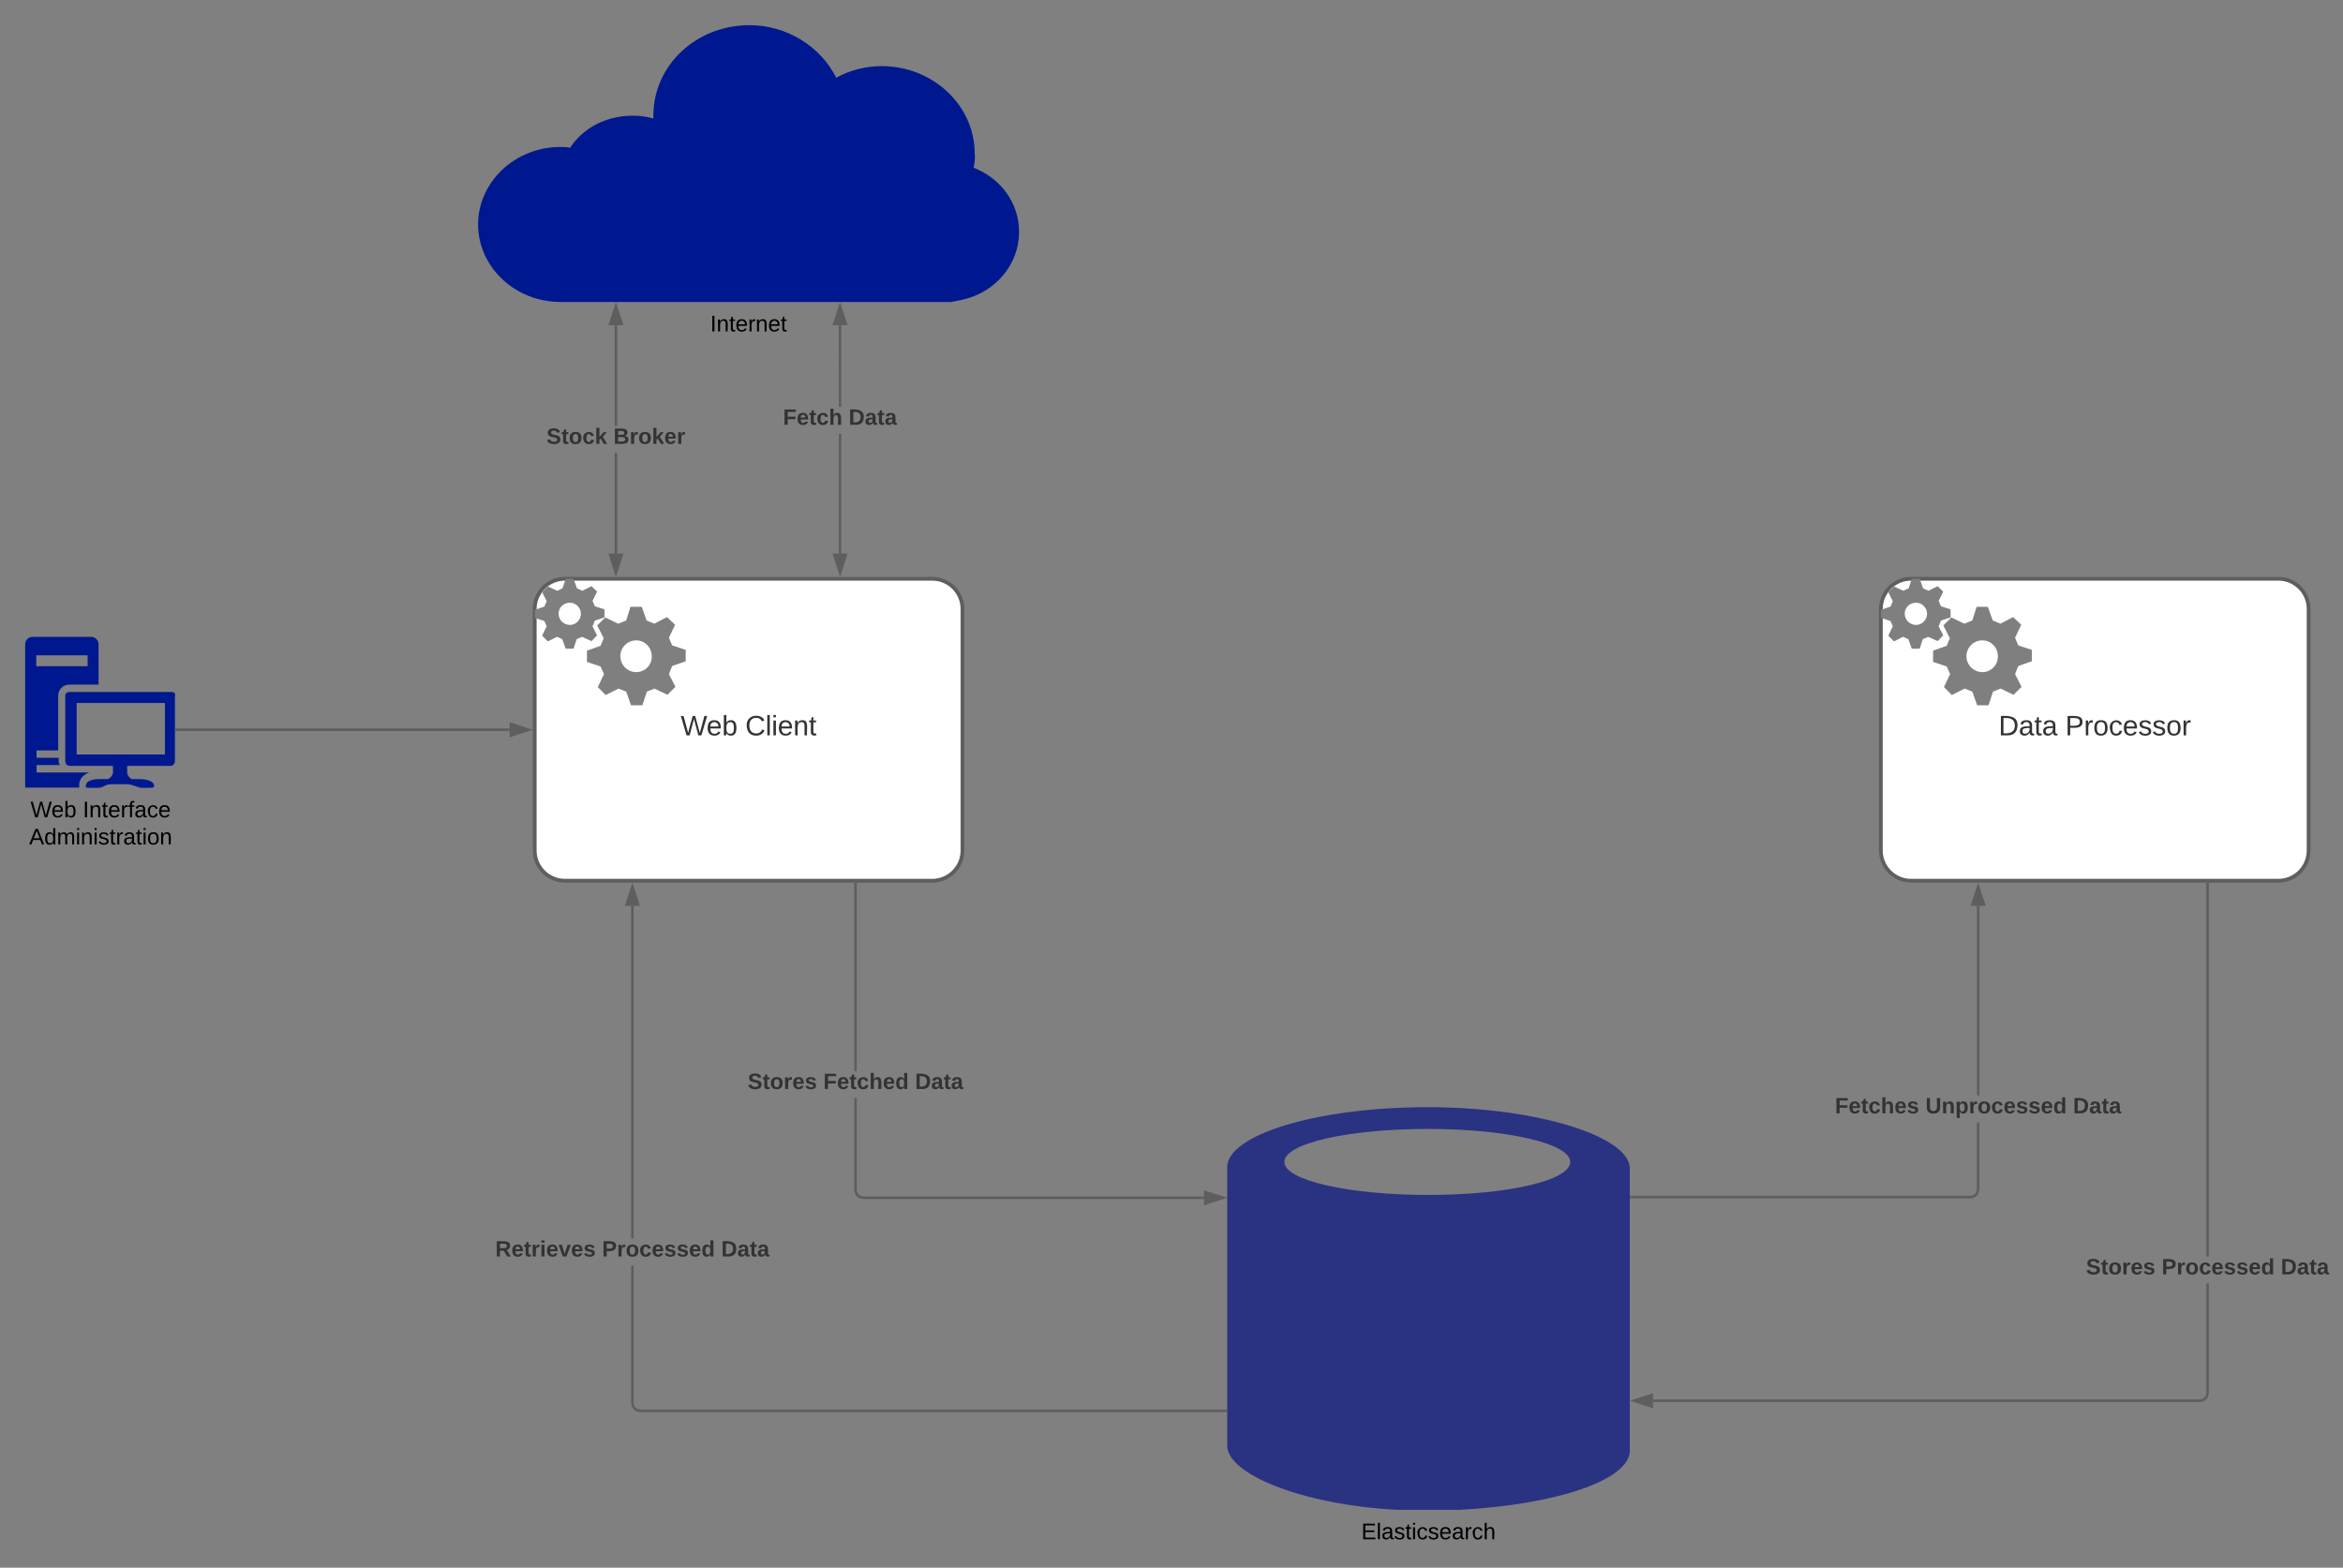 <svg xmlns="http://www.w3.org/2000/svg" xmlns:xlink="http://www.w3.org/1999/xlink" xmlns:lucid="lucid" width="1862.31" height="1246"><rect width="100%" height="100%" fill="#808080" stroke="none"/><g transform="translate(200 0)" lucid:page-tab-id="0_0"><path d="M573.88 133.3c21.93 8.58 36.12 28.38 36.12 51.04 0 25.96-18.92 48.18-45.15 53.9l-8.6 1.76h-310.9c-36.1 0-65.35-27.94-65.35-61.6s29.24-61.6 65.36-61.6c3 0 4.73 0 7.74.66 10.75-16.28 29.24-25.52 49.88-25.52 5.6 0 10.75.66 16.34 2.2v-2.2C319.32 51.9 353.3 20 395.86 20c29.24 0 56.33 16.72 68.8 41.8 10.75-5.94 23.22-9.24 36.12-9.24 40.85 0 73.96 31.24 73.96 69.52.43 3.52 0 7.04-.86 11.22z" stroke="#000" stroke-opacity="0" fill="#00188f"/><use xlink:href="#a" transform="matrix(1,0,0,1,150,249) translate(214.525 14.4)"/><path d="M290.55 440h-2v-80.08h2zm0-101.42h-2V258.5h2zM289.55 455.26L284.9 441h9.28z" fill="#5e5e5e"/><path d="M289.55 458.5l-6-18.5h12zM286.3 442l3.25 10.03L292.8 442zM294.18 257.5h-9.27l4.65-14.26z" fill="#5e5e5e"/><path d="M295.56 258.5h-12.02l6-18.5zm-9.27-2h6.5l-3.25-10.03z" fill="#5e5e5e"/><use xlink:href="#b" transform="matrix(1,0,0,1,234.338,338.583) translate(0 14.222)"/><use xlink:href="#c" transform="matrix(1,0,0,1,234.338,338.583) translate(53.235 14.222)"/><path d="M468.72 349.26V440h-2v-95.26h2zm0-25.86h-2l-.03-64.9h2zM467.72 455.26L463.1 441h9.26z" fill="#5e5e5e"/><path d="M467.72 458.5l-6-18.5h12zm-3.26-16.5l3.26 10.03 3.26-10.03zM472.33 257.5h-9.27l4.63-14.26z" fill="#5e5e5e"/><path d="M473.7 258.5h-12.02l6-18.5zm-9.27-2h6.52l-3.26-10.03z" fill="#5e5e5e"/><use xlink:href="#d" transform="matrix(1,0,0,1,422.382,323.404) translate(0 14.222)"/><use xlink:href="#e" transform="matrix(1,0,0,1,422.382,323.404) translate(52.198 14.222)"/><path d="M541.02 460c13.25 0 24 10.75 24 24v192c0 13.25-10.75 24-24 24h-292c-13.26 0-24-10.75-24-24V484c0-13.25 10.74-24 24-24z" stroke="#5e5e5e" stroke-width="3" fill="#fff"/><use xlink:href="#f" transform="matrix(1,0,0,1,245.018,460) translate(96.019 124.444)"/><use xlink:href="#g" transform="matrix(1,0,0,1,245.018,460) translate(147.377 124.444)"/><path d="M252.98 496.7c-4.92 0-9-4.02-9-8.95 0-4.92 4.08-8.74 9-8.74 4.68 0 8.76 4.03 8.76 8.75 0 4.93-4.08 8.95-8.76 8.95zm17.16-30.77l-7.32 3.62-4.2-1.9-2.76-7.65h-6.24l-2.52 7.64-4.2 1.9-7.44-3.4-4.56 4.42 3.6 7.24-1.8 4.32-7.68 2.62v6.33l7.68 2.52 1.8 4.2-3.6 7.45 4.56 4.53 7.2-3.62 4.2 1.8 2.76 7.65h6.24l2.52-7.63 4.32-1.8 7.44 3.4 4.44-4.52-3.6-7.24 1.8-4.52 7.68-2.6v-6.35l-7.68-2.5-1.8-4.23 3.6-7.44-4.44-4.23z" stroke="#000" stroke-opacity="0" fill="#7f7f7f"/><path d="M305.66 534.2c-6.96 0-12.6-5.72-12.6-12.66s5.64-12.57 12.6-12.57 12.36 5.63 12.36 12.57c.24 7.04-5.4 12.67-12.36 12.67zm24.48-43.73l-10.08 5.23-6.12-2.52-3.84-10.86h-9l-3.36 10.86-6.36 2.52-10.32-4.93-6.36 6.34 5.16 10.16-2.52 6.04-10.8 3.82v8.95l10.8 3.62 2.76 6.02-4.92 10.36 6.24 6.33 10.2-5.12 6.12 2.42 3.84 10.86h9l3.6-10.86 6-2.42 10.32 4.93 6.36-6.32-5.16-10.16 2.52-6.34 10.8-3.82v-9.05l-10.8-3.6-2.52-6.04 4.92-10.36-6.48-6.03z" stroke="#000" stroke-opacity="0" fill="#7f7f7f"/><path d="M1610.98 460c13.26 0 24 10.75 24 24v192c0 13.25-10.74 24-24 24h-292c-13.25 0-24-10.75-24-24V484c0-13.25 10.75-24 24-24z" stroke="#5e5e5e" stroke-width="3" fill="#fff"/><use xlink:href="#h" transform="matrix(1,0,0,1,1314.982,460) translate(73.549 124.444)"/><use xlink:href="#i" transform="matrix(1,0,0,1,1314.982,460) translate(126.574 124.444)"/><path d="M1322.94 496.7c-4.92 0-9-4.02-9-8.95 0-4.92 4.08-8.74 9-8.74 4.68 0 8.76 4.03 8.76 8.75 0 4.93-4.08 8.95-8.76 8.95zm17.16-30.77l-7.32 3.62-4.2-1.9-2.76-7.65h-6.24l-2.52 7.64-4.2 1.9-7.44-3.4-4.56 4.42 3.6 7.24-1.8 4.32-7.68 2.62v6.33l7.68 2.52 1.8 4.2-3.6 7.45 4.56 4.53 7.2-3.62 4.2 1.8 2.76 7.65h6.24l2.52-7.63 4.32-1.8 7.44 3.4 4.44-4.52-3.6-7.24 1.8-4.52 7.68-2.6v-6.35l-7.68-2.5-1.8-4.23 3.6-7.44-4.44-4.23z" stroke="#000" stroke-opacity="0" fill="#7f7f7f"/><path d="M1375.62 534.2c-6.96 0-12.6-5.72-12.6-12.66s5.64-12.57 12.6-12.57 12.36 5.63 12.36 12.57c.24 7.04-5.4 12.67-12.36 12.67zm24.48-43.73l-10.08 5.23-6.12-2.52-3.84-10.86h-9l-3.36 10.86-6.36 2.52-10.32-4.93-6.36 6.34 5.16 10.16-2.52 6.04-10.8 3.82v8.95l10.8 3.62 2.76 6.02-4.92 10.36 6.24 6.33 10.2-5.12 6.12 2.42 3.84 10.86h9l3.6-10.86 6-2.42 10.32 4.93 6.36-6.32-5.16-10.16 2.52-6.34 10.8-3.82v-9.05l-10.8-3.6-2.52-6.04 4.92-10.36-6.48-6.03z" stroke="#000" stroke-opacity="0" fill="#7f7f7f"/><path d="M935.1 949.76c-62.7 0-114.23-11.52-114.23-26.24 0-14.72 50.56-26.24 114.24-26.24 62.4 0 112.97 11.52 112.97 26.24 0 14.72-49.6 26.24-112.96 26.24zm-159.67 151.36v48c0 22.08 58.24 46.72 134.72 50.88h50.56c76.5-4.16 134.73-23.68 134.73-47.04V928.64c0-24.96-72.32-48.64-160.64-48.64-88.33 0-159.37 22.08-159.37 47.68v173.44z" stroke="#000" stroke-opacity="0" fill="#2a3282"/><use xlink:href="#j" transform="matrix(1,0,0,1,745.433,1209) translate(136.575 14.4)"/><path class="lucid-link lucid-hotspot lucid-overlay-hotspot" d="M935.1 949.76c-62.7 0-114.23-11.52-114.23-26.24 0-14.72 50.56-26.24 114.24-26.24 62.4 0 112.97 11.52 112.97 26.24 0 14.72-49.6 26.24-112.96 26.24zm-159.67 151.36v48c0 22.08 58.24 46.72 134.72 50.88h50.56c76.5-4.16 134.73-23.68 134.73-47.04V928.64c0-24.96-72.32-48.64-160.64-48.64-88.33 0-159.37 22.08-159.37 47.68v173.44z" fill="none"/><path d="M1373.32 945.63l-.93 3.42-2.54 2.53-3.4.92h-270.03v-2h269.75l2.65-.7 1.77-1.8.72-2.63V892h2zm0-74.96h-2V720h2z" fill="#5e5e5e"/><path d="M1096.46 952.5h-1.03v-2h1.03zM1376.95 719h-9.27l4.64-14.26z" fill="#5e5e5e"/><path d="M1378.33 720h-12.03l6.02-18.5zm-9.27-2h6.5l-3.24-10.03z" fill="#5e5e5e"/><use xlink:href="#k" transform="matrix(1,0,0,1,1258.488,870.667) translate(0 14.222)"/><use xlink:href="#l" transform="matrix(1,0,0,1,1258.488,870.667) translate(71.951 14.222)"/><use xlink:href="#m" transform="matrix(1,0,0,1,1258.488,870.667) translate(189.235 14.222)"/><path d="M481 945.87l.7 2.64 1.8 1.8 2.63.7h270.8v2H485.87l-3.42-.92-2.53-2.53-.92-3.42v-73.45h2zm0-94.52h-2V702.5h2z" fill="#5e5e5e"/><path d="M481 702.53h-2v-1.03h2zM772.2 952l-14.27 4.64v-9.28z" fill="#5e5e5e"/><path d="M775.43 952l-18.5 6v-12zm-16.5 3.26l10.03-3.26-10.03-3.26z" fill="#5e5e5e"/><use xlink:href="#n" transform="matrix(1,0,0,1,394.272,851.351) translate(0 14.222)"/><use xlink:href="#o" transform="matrix(1,0,0,1,394.272,851.351) translate(60.148 14.222)"/><use xlink:href="#m" transform="matrix(1,0,0,1,394.272,851.351) translate(133.037 14.222)"/><path d="M303.67 1115.2l.7 2.64 1.8 1.78 2.63.7h465.63v2h-465.9l-3.4-.9-2.54-2.54-.93-3.4v-109.7h2zm0-130.76h-2V720h2zM307.3 719h-9.27l4.64-14.26z" fill="#5e5e5e"/><path d="M308.68 720h-12.03l6.02-18.5zm-9.27-2h6.53l-3.26-10.03zM775.43 1122.33h-1.02v-2h1.03z" fill="#5e5e5e"/><use xlink:href="#p" transform="matrix(1,0,0,1,193.679,984.444) translate(0 14.222)"/><use xlink:href="#q" transform="matrix(1,0,0,1,193.679,984.444) translate(84.84 14.222)"/><use xlink:href="#m" transform="matrix(1,0,0,1,193.679,984.444) translate(179.556 14.222)"/><path d="M1555.67 1107.47l-.93 3.4-2.53 2.54-3.4.93h-434.87v-2h434.6l2.65-.7 1.77-1.8.72-2.63V1020h2zm0-108.8h-2V702.5h2z" fill="#5e5e5e"/><path d="M1555.67 702.53h-2v-1.03h2zM1112.93 1117.97l-14.26-4.64 14.26-4.63z" fill="#5e5e5e"/><path d="M1113.93 1119.35l-18.5-6.02 18.5-6zm-12.02-6.02l10.03 3.26v-6.53z" fill="#5e5e5e"/><g><use xlink:href="#n" transform="matrix(1,0,0,1,1458.025,998.667) translate(0 14.222)"/><use xlink:href="#q" transform="matrix(1,0,0,1,1458.025,998.667) translate(60.148 14.222)"/><use xlink:href="#m" transform="matrix(1,0,0,1,1458.025,998.667) translate(154.864 14.222)"/></g><path d="M-63.2 550h-81.96c-1.43 0-2.98 1.2-2.98 2.88v52.08c0 1.44 1.2 3.72 2.98 3.72h34.96v5.52c0 1.8-2.63 5.04-4.66 5.04h-5.84c-6.45 0-11.1 1.68-11.1 5.28 0 1.68-.24 1.68 6.1 1.68h3.2c5.02 0 5.85-2.88 10.86-2.88h12.53c4.88 0 8.7 2.88 11.92 2.88h3.22c6.45 0 6.45-.24 6.45-1.68 0-3.24-5.02-5.28-11.35-5.28h-5.96c-1.68 0-4.07-3.24-4.07-5.04v-5.52h35.08c1.44 0 2.87-2.04 2.87-3.72v-52.08c.72-1.44-.48-2.88-2.27-2.88zm-5.72 49.68h-70.16v-40.92h70.16v40.92z" stroke="#000" stroke-opacity="0" fill="#00188f"/><path d="M-153.75 596.44v-43.56c0-4.68 3.82-8.76 8.83-8.76h23.26v-32.04c0-3.24-2.62-5.88-5.84-5.88h-46.65c-3.23 0-5.85 2.64-5.85 5.88v113.88h42.95v-2.04c0-2.04.6-7.32 8.1-9.96h-41.99v-5.88h18.5c-.73-1.2-.96-2.64-.96-3.72v-2.04h-17.53v-5.88h17.18zm-17.42-75.6h40.8v8.64h-40.8v-8.64z" stroke="#000" stroke-opacity="0" fill="#00188f"/><g><use xlink:href="#r" transform="matrix(1,0,0,1,-210,635.2) translate(34.225 14.4)"/><use xlink:href="#s" transform="matrix(1,0,0,1,-210,635.2) translate(75.825 14.4)"/><use xlink:href="#t" transform="matrix(1,0,0,1,-210,635.2) translate(33.125 36)"/></g><path d="M-59.93 580h264.95" stroke="#5e5e5e" stroke-width="2" fill="none"/><path d="M-59.9 581h-1.03v-2h1.03z" fill="#5e5e5e"/><path d="M220.28 580l-14.26 4.64v-9.28z" stroke="#5e5e5e" stroke-width="2" fill="#5e5e5e"/><defs><path d="M33 0v-248h34V0H33" id="u"/><path d="M117-194c89-4 53 116 60 194h-32v-121c0-31-8-49-39-48C34-167 62-67 57 0H25l-1-190h30c1 10-1 24 2 32 11-22 29-35 61-36" id="v"/><path d="M59-47c-2 24 18 29 38 22v24C64 9 27 4 27-40v-127H5v-23h24l9-43h21v43h35v23H59v120" id="w"/><path d="M100-194c63 0 86 42 84 106H49c0 40 14 67 53 68 26 1 43-12 49-29l28 8c-11 28-37 45-77 45C44 4 14-33 15-96c1-61 26-98 85-98zm52 81c6-60-76-77-97-28-3 7-6 17-6 28h103" id="x"/><path d="M114-163C36-179 61-72 57 0H25l-1-190h30c1 12-1 29 2 39 6-27 23-49 58-41v29" id="y"/><g id="a"><use transform="matrix(0.05,0,0,0.05,0,0)" xlink:href="#u"/><use transform="matrix(0.05,0,0,0.05,5,0)" xlink:href="#v"/><use transform="matrix(0.05,0,0,0.05,15,0)" xlink:href="#w"/><use transform="matrix(0.05,0,0,0.05,20,0)" xlink:href="#x"/><use transform="matrix(0.05,0,0,0.05,30,0)" xlink:href="#y"/><use transform="matrix(0.05,0,0,0.05,35.95,0)" xlink:href="#v"/><use transform="matrix(0.05,0,0,0.05,45.95,0)" xlink:href="#x"/><use transform="matrix(0.05,0,0,0.05,55.95,0)" xlink:href="#w"/></g><path fill="#333" d="M169-182c-1-43-94-46-97-3 18 66 151 10 154 114 3 95-165 93-204 36-6-8-10-19-12-30l50-8c3 46 112 56 116 5-17-69-150-10-154-114-4-87 153-88 188-35 5 8 8 18 10 28" id="z"/><path fill="#333" d="M115-3C79 11 28 4 28-45v-112H4v-33h27l15-45h31v45h36v33H77v99c-1 23 16 31 38 25v30" id="A"/><path fill="#333" d="M110-194c64 0 96 36 96 99 0 64-35 99-97 99-61 0-95-36-95-99 0-62 34-99 96-99zm-1 164c35 0 45-28 45-65 0-40-10-65-43-65-34 0-45 26-45 65 0 36 10 65 43 65" id="B"/><path fill="#333" d="M190-63c-7 42-38 67-86 67-59 0-84-38-90-98-12-110 154-137 174-36l-49 2c-2-19-15-32-35-32-30 0-35 28-38 64-6 74 65 87 74 30" id="C"/><path fill="#333" d="M147 0L96-86 75-71V0H25v-261h50v150l67-79h53l-66 74L201 0h-54" id="D"/><g id="b"><use transform="matrix(0.049,0,0,0.049,0,0)" xlink:href="#z"/><use transform="matrix(0.049,0,0,0.049,11.852,0)" xlink:href="#A"/><use transform="matrix(0.049,0,0,0.049,17.728,0)" xlink:href="#B"/><use transform="matrix(0.049,0,0,0.049,28.543,0)" xlink:href="#C"/><use transform="matrix(0.049,0,0,0.049,38.42,0)" xlink:href="#D"/></g><path fill="#333" d="M182-130c37 4 62 22 62 59C244 23 116-4 24 0v-248c84 5 203-23 205 63 0 31-19 50-47 55zM76-148c40-3 101 13 101-30 0-44-60-28-101-31v61zm0 110c48-3 116 14 116-37 0-48-69-32-116-35v72" id="E"/><path fill="#333" d="M135-150c-39-12-60 13-60 57V0H25l-1-190h47c2 13-1 29 3 40 6-28 27-53 61-41v41" id="F"/><path fill="#333" d="M185-48c-13 30-37 53-82 52C43 2 14-33 14-96s30-98 90-98c62 0 83 45 84 108H66c0 31 8 55 39 56 18 0 30-7 34-22zm-45-69c5-46-57-63-70-21-2 6-4 13-4 21h74" id="G"/><g id="c"><use transform="matrix(0.049,0,0,0.049,0,0)" xlink:href="#E"/><use transform="matrix(0.049,0,0,0.049,12.79,0)" xlink:href="#F"/><use transform="matrix(0.049,0,0,0.049,19.704,0)" xlink:href="#B"/><use transform="matrix(0.049,0,0,0.049,30.519,0)" xlink:href="#D"/><use transform="matrix(0.049,0,0,0.049,40.395,0)" xlink:href="#G"/><use transform="matrix(0.049,0,0,0.049,50.272,0)" xlink:href="#F"/></g><path fill="#333" d="M76-208v77h127v40H76V0H24v-248h183v40H76" id="H"/><path fill="#333" d="M114-157C55-157 80-60 75 0H25v-261h50l-1 109c12-26 28-41 61-42 86-1 58 113 63 194h-50c-7-57 23-157-34-157" id="I"/><g id="d"><use transform="matrix(0.049,0,0,0.049,0,0)" xlink:href="#H"/><use transform="matrix(0.049,0,0,0.049,10.815,0)" xlink:href="#G"/><use transform="matrix(0.049,0,0,0.049,20.691,0)" xlink:href="#A"/><use transform="matrix(0.049,0,0,0.049,26.568,0)" xlink:href="#C"/><use transform="matrix(0.049,0,0,0.049,36.444,0)" xlink:href="#I"/></g><path fill="#333" d="M24-248c120-7 223 5 221 122C244-46 201 0 124 0H24v-248zM76-40c74 7 117-18 117-86 0-67-45-88-117-82v168" id="J"/><path fill="#333" d="M133-34C117-15 103 5 69 4 32 3 11-16 11-54c-1-60 55-63 116-61 1-26-3-47-28-47-18 1-26 9-28 27l-52-2c7-38 36-58 82-57s74 22 75 68l1 82c-1 14 12 18 25 15v27c-30 8-71 5-69-32zm-48 3c29 0 43-24 42-57-32 0-66-3-65 30 0 17 8 27 23 27" id="K"/><g id="e"><use transform="matrix(0.049,0,0,0.049,0,0)" xlink:href="#J"/><use transform="matrix(0.049,0,0,0.049,12.79,0)" xlink:href="#K"/><use transform="matrix(0.049,0,0,0.049,22.667,0)" xlink:href="#A"/><use transform="matrix(0.049,0,0,0.049,28.543,0)" xlink:href="#K"/></g><path fill="#333" d="M266 0h-40l-56-210L115 0H75L2-248h35L96-30l15-64 43-154h32l59 218 59-218h35" id="L"/><path fill="#333" d="M100-194c63 0 86 42 84 106H49c0 40 14 67 53 68 26 1 43-12 49-29l28 8c-11 28-37 45-77 45C44 4 14-33 15-96c1-61 26-98 85-98zm52 81c6-60-76-77-97-28-3 7-6 17-6 28h103" id="M"/><path fill="#333" d="M115-194c53 0 69 39 70 98 0 66-23 100-70 100C84 3 66-7 56-30L54 0H23l1-261h32v101c10-23 28-34 59-34zm-8 174c40 0 45-34 45-75 0-40-5-75-45-74-42 0-51 32-51 76 0 43 10 73 51 73" id="N"/><g id="f"><use transform="matrix(0.062,0,0,0.062,0,0)" xlink:href="#L"/><use transform="matrix(0.062,0,0,0.062,20.494,0)" xlink:href="#M"/><use transform="matrix(0.062,0,0,0.062,32.84,0)" xlink:href="#N"/></g><path fill="#333" d="M212-179c-10-28-35-45-73-45-59 0-87 40-87 99 0 60 29 101 89 101 43 0 62-24 78-52l27 14C228-24 195 4 139 4 59 4 22-46 18-125c-6-104 99-153 187-111 19 9 31 26 39 46" id="O"/><path fill="#333" d="M24 0v-261h32V0H24" id="P"/><path fill="#333" d="M24-231v-30h32v30H24zM24 0v-190h32V0H24" id="Q"/><path fill="#333" d="M117-194c89-4 53 116 60 194h-32v-121c0-31-8-49-39-48C34-167 62-67 57 0H25l-1-190h30c1 10-1 24 2 32 11-22 29-35 61-36" id="R"/><path fill="#333" d="M59-47c-2 24 18 29 38 22v24C64 9 27 4 27-40v-127H5v-23h24l9-43h21v43h35v23H59v120" id="S"/><g id="g"><use transform="matrix(0.062,0,0,0.062,0,0)" xlink:href="#O"/><use transform="matrix(0.062,0,0,0.062,15.988,0)" xlink:href="#P"/><use transform="matrix(0.062,0,0,0.062,20.864,0)" xlink:href="#Q"/><use transform="matrix(0.062,0,0,0.062,25.741,0)" xlink:href="#M"/><use transform="matrix(0.062,0,0,0.062,38.086,0)" xlink:href="#R"/><use transform="matrix(0.062,0,0,0.062,50.432,0)" xlink:href="#S"/></g><path fill="#333" d="M30-248c118-7 216 8 213 122C240-48 200 0 122 0H30v-248zM63-27c89 8 146-16 146-99s-60-101-146-95v194" id="T"/><path fill="#333" d="M141-36C126-15 110 5 73 4 37 3 15-17 15-53c-1-64 63-63 125-63 3-35-9-54-41-54-24 1-41 7-42 31l-33-3c5-37 33-52 76-52 45 0 72 20 72 64v82c-1 20 7 32 28 27v20c-31 9-61-2-59-35zM48-53c0 20 12 33 32 33 41-3 63-29 60-74-43 2-92-5-92 41" id="U"/><g id="h"><use transform="matrix(0.062,0,0,0.062,0,0)" xlink:href="#T"/><use transform="matrix(0.062,0,0,0.062,15.988,0)" xlink:href="#U"/><use transform="matrix(0.062,0,0,0.062,28.333,0)" xlink:href="#S"/><use transform="matrix(0.062,0,0,0.062,34.506,0)" xlink:href="#U"/></g><path fill="#333" d="M30-248c87 1 191-15 191 75 0 78-77 80-158 76V0H30v-248zm33 125c57 0 124 11 124-50 0-59-68-47-124-48v98" id="V"/><path fill="#333" d="M114-163C36-179 61-72 57 0H25l-1-190h30c1 12-1 29 2 39 6-27 23-49 58-41v29" id="W"/><path fill="#333" d="M100-194c62-1 85 37 85 99 1 63-27 99-86 99S16-35 15-95c0-66 28-99 85-99zM99-20c44 1 53-31 53-75 0-43-8-75-51-75s-53 32-53 75 10 74 51 75" id="X"/><path fill="#333" d="M96-169c-40 0-48 33-48 73s9 75 48 75c24 0 41-14 43-38l32 2c-6 37-31 61-74 61-59 0-76-41-82-99-10-93 101-131 147-64 4 7 5 14 7 22l-32 3c-4-21-16-35-41-35" id="Y"/><path fill="#333" d="M135-143c-3-34-86-38-87 0 15 53 115 12 119 90S17 21 10-45l28-5c4 36 97 45 98 0-10-56-113-15-118-90-4-57 82-63 122-42 12 7 21 19 24 35" id="Z"/><g id="i"><use transform="matrix(0.062,0,0,0.062,0,0)" xlink:href="#V"/><use transform="matrix(0.062,0,0,0.062,14.815,0)" xlink:href="#W"/><use transform="matrix(0.062,0,0,0.062,22.16,0)" xlink:href="#X"/><use transform="matrix(0.062,0,0,0.062,34.506,0)" xlink:href="#Y"/><use transform="matrix(0.062,0,0,0.062,45.617,0)" xlink:href="#M"/><use transform="matrix(0.062,0,0,0.062,57.963,0)" xlink:href="#Z"/><use transform="matrix(0.062,0,0,0.062,69.074,0)" xlink:href="#Z"/><use transform="matrix(0.062,0,0,0.062,80.185,0)" xlink:href="#X"/><use transform="matrix(0.062,0,0,0.062,92.531,0)" xlink:href="#W"/></g><path d="M30 0v-248h187v28H63v79h144v27H63v87h162V0H30" id="aa"/><path d="M24 0v-261h32V0H24" id="ab"/><path d="M141-36C126-15 110 5 73 4 37 3 15-17 15-53c-1-64 63-63 125-63 3-35-9-54-41-54-24 1-41 7-42 31l-33-3c5-37 33-52 76-52 45 0 72 20 72 64v82c-1 20 7 32 28 27v20c-31 9-61-2-59-35zM48-53c0 20 12 33 32 33 41-3 63-29 60-74-43 2-92-5-92 41" id="ac"/><path d="M135-143c-3-34-86-38-87 0 15 53 115 12 119 90S17 21 10-45l28-5c4 36 97 45 98 0-10-56-113-15-118-90-4-57 82-63 122-42 12 7 21 19 24 35" id="ad"/><path d="M24-231v-30h32v30H24zM24 0v-190h32V0H24" id="ae"/><path d="M96-169c-40 0-48 33-48 73s9 75 48 75c24 0 41-14 43-38l32 2c-6 37-31 61-74 61-59 0-76-41-82-99-10-93 101-131 147-64 4 7 5 14 7 22l-32 3c-4-21-16-35-41-35" id="af"/><path d="M106-169C34-169 62-67 57 0H25v-261h32l-1 103c12-21 28-36 61-36 89 0 53 116 60 194h-32v-121c2-32-8-49-39-48" id="ag"/><g id="j"><use transform="matrix(0.05,0,0,0.05,0,0)" xlink:href="#aa"/><use transform="matrix(0.05,0,0,0.05,12,0)" xlink:href="#ab"/><use transform="matrix(0.05,0,0,0.05,15.95,0)" xlink:href="#ac"/><use transform="matrix(0.05,0,0,0.05,25.95,0)" xlink:href="#ad"/><use transform="matrix(0.05,0,0,0.05,34.95,0)" xlink:href="#w"/><use transform="matrix(0.05,0,0,0.05,39.95,0)" xlink:href="#ae"/><use transform="matrix(0.05,0,0,0.05,43.9,0)" xlink:href="#af"/><use transform="matrix(0.05,0,0,0.05,52.9,0)" xlink:href="#ad"/><use transform="matrix(0.05,0,0,0.05,61.9,0)" xlink:href="#x"/><use transform="matrix(0.05,0,0,0.05,71.9,0)" xlink:href="#ac"/><use transform="matrix(0.05,0,0,0.05,81.9,0)" xlink:href="#y"/><use transform="matrix(0.05,0,0,0.05,87.85,0)" xlink:href="#af"/><use transform="matrix(0.05,0,0,0.05,96.85,0)" xlink:href="#ag"/></g><path fill="#333" d="M137-138c1-29-70-34-71-4 15 46 118 7 119 86 1 83-164 76-172 9l43-7c4 19 20 25 44 25 33 8 57-30 24-41C81-84 22-81 20-136c-2-80 154-74 161-7" id="ah"/><g id="k"><use transform="matrix(0.049,0,0,0.049,0,0)" xlink:href="#H"/><use transform="matrix(0.049,0,0,0.049,10.815,0)" xlink:href="#G"/><use transform="matrix(0.049,0,0,0.049,20.691,0)" xlink:href="#A"/><use transform="matrix(0.049,0,0,0.049,26.568,0)" xlink:href="#C"/><use transform="matrix(0.049,0,0,0.049,36.444,0)" xlink:href="#I"/><use transform="matrix(0.049,0,0,0.049,47.259,0)" xlink:href="#G"/><use transform="matrix(0.049,0,0,0.049,57.136,0)" xlink:href="#ah"/></g><path fill="#333" d="M238-95c0 69-44 99-111 99C63 4 22-25 22-93v-155h51v151c-1 38 19 59 55 60 90 1 49-130 58-211h52v153" id="ai"/><path fill="#333" d="M135-194c87-1 58 113 63 194h-50c-7-57 23-157-34-157-59 0-34 97-39 157H25l-1-190h47c2 12-1 28 3 38 12-26 28-41 61-42" id="aj"/><path fill="#333" d="M135-194c53 0 70 44 70 98 0 56-19 98-73 100-31 1-45-17-59-34 3 33 2 69 2 105H25l-1-265h48c2 10 0 23 3 31 11-24 29-35 60-35zM114-30c33 0 39-31 40-66 0-38-9-64-40-64-56 0-55 130 0 130" id="ak"/><path fill="#333" d="M88-194c31-1 46 15 58 34l-1-101h50l1 261h-48c-2-10 0-23-3-31C134-8 116 4 84 4 32 4 16-41 15-95c0-56 19-97 73-99zm17 164c33 0 40-30 41-66 1-37-9-64-41-64s-38 30-39 65c0 43 13 65 39 65" id="al"/><g id="l"><use transform="matrix(0.049,0,0,0.049,0,0)" xlink:href="#ai"/><use transform="matrix(0.049,0,0,0.049,12.79,0)" xlink:href="#aj"/><use transform="matrix(0.049,0,0,0.049,23.605,0)" xlink:href="#ak"/><use transform="matrix(0.049,0,0,0.049,34.42,0)" xlink:href="#F"/><use transform="matrix(0.049,0,0,0.049,41.333,0)" xlink:href="#B"/><use transform="matrix(0.049,0,0,0.049,52.148,0)" xlink:href="#C"/><use transform="matrix(0.049,0,0,0.049,62.025,0)" xlink:href="#G"/><use transform="matrix(0.049,0,0,0.049,71.901,0)" xlink:href="#ah"/><use transform="matrix(0.049,0,0,0.049,81.778,0)" xlink:href="#ah"/><use transform="matrix(0.049,0,0,0.049,91.654,0)" xlink:href="#G"/><use transform="matrix(0.049,0,0,0.049,101.531,0)" xlink:href="#al"/></g><g id="m"><use transform="matrix(0.049,0,0,0.049,0,0)" xlink:href="#J"/><use transform="matrix(0.049,0,0,0.049,12.79,0)" xlink:href="#K"/><use transform="matrix(0.049,0,0,0.049,22.667,0)" xlink:href="#A"/><use transform="matrix(0.049,0,0,0.049,28.543,0)" xlink:href="#K"/></g><g id="n"><use transform="matrix(0.049,0,0,0.049,0,0)" xlink:href="#z"/><use transform="matrix(0.049,0,0,0.049,11.852,0)" xlink:href="#A"/><use transform="matrix(0.049,0,0,0.049,17.728,0)" xlink:href="#B"/><use transform="matrix(0.049,0,0,0.049,28.543,0)" xlink:href="#F"/><use transform="matrix(0.049,0,0,0.049,35.457,0)" xlink:href="#G"/><use transform="matrix(0.049,0,0,0.049,45.333,0)" xlink:href="#ah"/></g><g id="o"><use transform="matrix(0.049,0,0,0.049,0,0)" xlink:href="#H"/><use transform="matrix(0.049,0,0,0.049,10.815,0)" xlink:href="#G"/><use transform="matrix(0.049,0,0,0.049,20.691,0)" xlink:href="#A"/><use transform="matrix(0.049,0,0,0.049,26.568,0)" xlink:href="#C"/><use transform="matrix(0.049,0,0,0.049,36.444,0)" xlink:href="#I"/><use transform="matrix(0.049,0,0,0.049,47.259,0)" xlink:href="#G"/><use transform="matrix(0.049,0,0,0.049,57.136,0)" xlink:href="#al"/></g><path fill="#333" d="M240-174c0 40-23 61-54 70L253 0h-59l-57-94H76V0H24v-248c93 4 217-23 216 74zM76-134c48-2 112 12 112-38 0-48-66-32-112-35v73" id="am"/><path fill="#333" d="M25-224v-37h50v37H25zM25 0v-190h50V0H25" id="an"/><path fill="#333" d="M128 0H69L1-190h53L99-40l48-150h52" id="ao"/><g id="p"><use transform="matrix(0.049,0,0,0.049,0,0)" xlink:href="#am"/><use transform="matrix(0.049,0,0,0.049,12.79,0)" xlink:href="#G"/><use transform="matrix(0.049,0,0,0.049,22.667,0)" xlink:href="#A"/><use transform="matrix(0.049,0,0,0.049,28.543,0)" xlink:href="#F"/><use transform="matrix(0.049,0,0,0.049,35.457,0)" xlink:href="#an"/><use transform="matrix(0.049,0,0,0.049,40.395,0)" xlink:href="#G"/><use transform="matrix(0.049,0,0,0.049,50.272,0)" xlink:href="#ao"/><use transform="matrix(0.049,0,0,0.049,60.148,0)" xlink:href="#G"/><use transform="matrix(0.049,0,0,0.049,70.025,0)" xlink:href="#ah"/></g><path fill="#333" d="M24-248c93 1 206-16 204 79-1 75-69 88-152 82V0H24v-248zm52 121c47 0 100 7 100-41 0-47-54-39-100-39v80" id="ap"/><g id="q"><use transform="matrix(0.049,0,0,0.049,0,0)" xlink:href="#ap"/><use transform="matrix(0.049,0,0,0.049,11.852,0)" xlink:href="#F"/><use transform="matrix(0.049,0,0,0.049,18.765,0)" xlink:href="#B"/><use transform="matrix(0.049,0,0,0.049,29.58,0)" xlink:href="#C"/><use transform="matrix(0.049,0,0,0.049,39.457,0)" xlink:href="#G"/><use transform="matrix(0.049,0,0,0.049,49.333,0)" xlink:href="#ah"/><use transform="matrix(0.049,0,0,0.049,59.21,0)" xlink:href="#ah"/><use transform="matrix(0.049,0,0,0.049,69.086,0)" xlink:href="#G"/><use transform="matrix(0.049,0,0,0.049,78.963,0)" xlink:href="#al"/></g><path d="M266 0h-40l-56-210L115 0H75L2-248h35L96-30l15-64 43-154h32l59 218 59-218h35" id="aq"/><path d="M115-194c53 0 69 39 70 98 0 66-23 100-70 100C84 3 66-7 56-30L54 0H23l1-261h32v101c10-23 28-34 59-34zm-8 174c40 0 45-34 45-75 0-40-5-75-45-74-42 0-51 32-51 76 0 43 10 73 51 73" id="ar"/><g id="r"><use transform="matrix(0.05,0,0,0.05,0,0)" xlink:href="#aq"/><use transform="matrix(0.05,0,0,0.05,16.6,0)" xlink:href="#x"/><use transform="matrix(0.05,0,0,0.05,26.6,0)" xlink:href="#ar"/></g><path d="M101-234c-31-9-42 10-38 44h38v23H63V0H32v-167H5v-23h27c-7-52 17-82 69-68v24" id="as"/><g id="s"><use transform="matrix(0.05,0,0,0.05,0,0)" xlink:href="#u"/><use transform="matrix(0.05,0,0,0.05,5,0)" xlink:href="#v"/><use transform="matrix(0.05,0,0,0.05,15,0)" xlink:href="#w"/><use transform="matrix(0.05,0,0,0.05,20,0)" xlink:href="#x"/><use transform="matrix(0.05,0,0,0.05,30,0)" xlink:href="#y"/><use transform="matrix(0.05,0,0,0.05,35.95,0)" xlink:href="#as"/><use transform="matrix(0.05,0,0,0.05,40.95,0)" xlink:href="#ac"/><use transform="matrix(0.05,0,0,0.05,50.95,0)" xlink:href="#af"/><use transform="matrix(0.05,0,0,0.05,59.95,0)" xlink:href="#x"/></g><path d="M205 0l-28-72H64L36 0H1l101-248h38L239 0h-34zm-38-99l-47-123c-12 45-31 82-46 123h93" id="at"/><path d="M85-194c31 0 48 13 60 33l-1-100h32l1 261h-30c-2-10 0-23-3-31C134-8 116 4 85 4 32 4 16-35 15-94c0-66 23-100 70-100zm9 24c-40 0-46 34-46 75 0 40 6 74 45 74 42 0 51-32 51-76 0-42-9-74-50-73" id="au"/><path d="M210-169c-67 3-38 105-44 169h-31v-121c0-29-5-50-35-48C34-165 62-65 56 0H25l-1-190h30c1 10-1 24 2 32 10-44 99-50 107 0 11-21 27-35 58-36 85-2 47 119 55 194h-31v-121c0-29-5-49-35-48" id="av"/><path d="M100-194c62-1 85 37 85 99 1 63-27 99-86 99S16-35 15-95c0-66 28-99 85-99zM99-20c44 1 53-31 53-75 0-43-8-75-51-75s-53 32-53 75 10 74 51 75" id="aw"/><g id="t"><use transform="matrix(0.05,0,0,0.05,0,0)" xlink:href="#at"/><use transform="matrix(0.05,0,0,0.05,12,0)" xlink:href="#au"/><use transform="matrix(0.05,0,0,0.05,22,0)" xlink:href="#av"/><use transform="matrix(0.05,0,0,0.05,36.95,0)" xlink:href="#ae"/><use transform="matrix(0.05,0,0,0.05,40.9,0)" xlink:href="#v"/><use transform="matrix(0.05,0,0,0.05,50.9,0)" xlink:href="#ae"/><use transform="matrix(0.05,0,0,0.05,54.85,0)" xlink:href="#ad"/><use transform="matrix(0.05,0,0,0.05,63.85,0)" xlink:href="#w"/><use transform="matrix(0.05,0,0,0.05,68.85,0)" xlink:href="#y"/><use transform="matrix(0.05,0,0,0.05,74.8,0)" xlink:href="#ac"/><use transform="matrix(0.05,0,0,0.05,84.8,0)" xlink:href="#w"/><use transform="matrix(0.05,0,0,0.05,89.8,0)" xlink:href="#ae"/><use transform="matrix(0.05,0,0,0.05,93.75,0)" xlink:href="#aw"/><use transform="matrix(0.05,0,0,0.05,103.75,0)" xlink:href="#v"/></g></defs></g></svg>